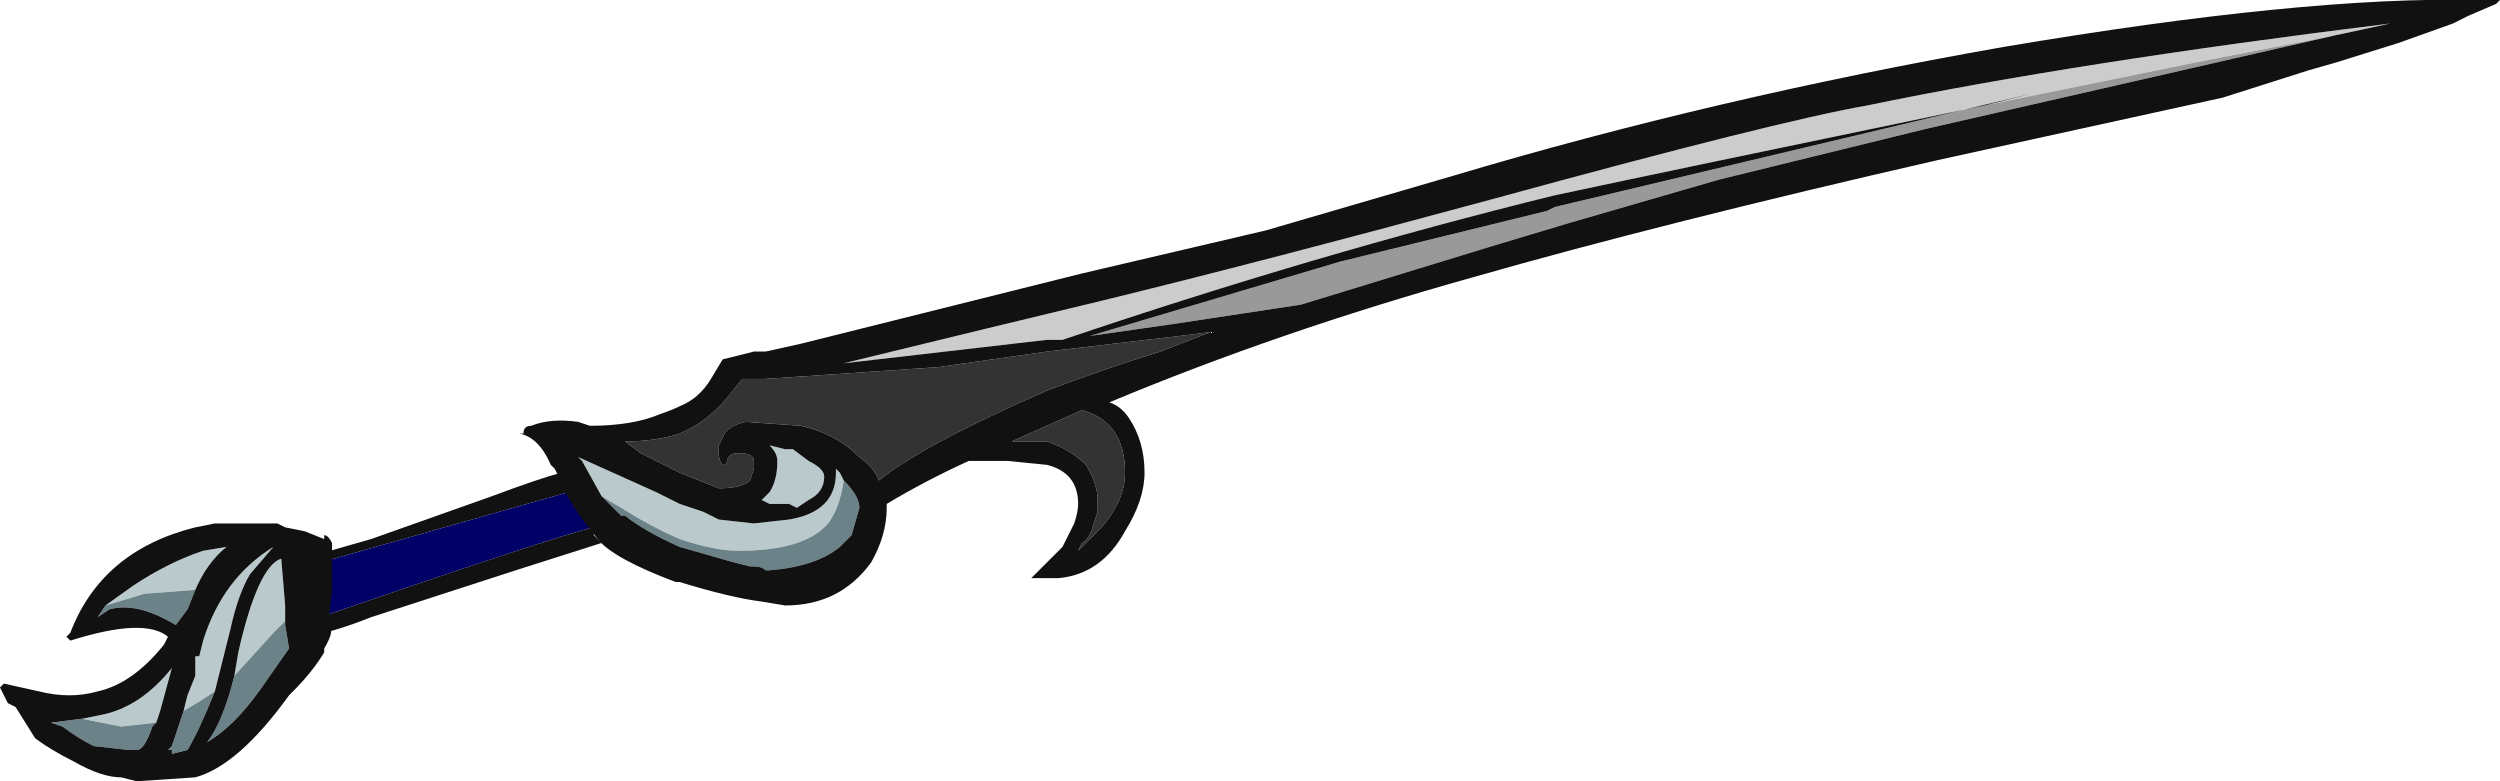 <?xml version="1.0" encoding="UTF-8" standalone="no"?>
<svg xmlns:ffdec="https://www.free-decompiler.com/flash" xmlns:xlink="http://www.w3.org/1999/xlink" ffdec:objectType="frame" height="70.0px" width="224.0px" xmlns="http://www.w3.org/2000/svg">
  <g transform="matrix(1.0, 0.0, 0.0, 1.0, 102.9, 28.7)">
    <use ffdec:characterId="1067" height="10.0" transform="matrix(7.0, 0.0, 0.0, 7.0, -102.9, -28.7)" width="32.0" xlink:href="#shape0"/>
  </g>
  <defs>
    <g id="shape0" transform="matrix(1.0, 0.0, 0.0, 1.0, 14.7, 4.1)">
      <path d="M-10.95 3.2 L-10.65 3.0 -9.95 2.8 -8.4 2.25 Q-7.2 1.8 -7.25 1.95 L-7.25 2.15 -10.95 3.2 M-7.1 2.65 L-7.1 2.75 -7.0 2.85 -8.1 3.2 -9.95 3.8 Q-10.45 4.0 -10.8 4.05 L-10.75 3.85 Q-7.55 2.75 -7.1 2.65" fill="#111111" fill-rule="evenodd" stroke="none"/>
      <path d="M-7.25 2.15 L-7.1 2.65 Q-7.55 2.75 -10.75 3.85 L-10.95 3.2 -7.25 2.15" fill="#000066" fill-rule="evenodd" stroke="none"/>
      <path d="M-4.65 1.65 L-4.55 1.65 -4.35 1.8 Q-4.15 1.9 -4.15 2.0 -4.15 2.2 -4.35 2.3 L-4.5 2.4 -4.6 2.35 -4.85 2.35 -4.95 2.3 -4.85 2.2 Q-4.75 2.05 -4.75 1.8 -4.75 1.7 -4.85 1.6 L-4.65 1.65 M-7.0 2.25 L-7.25 1.8 -7.3 1.75 -6.3 2.2 -6.0 2.35 -5.7 2.45 -5.5 2.55 -5.05 2.6 -4.6 2.55 Q-4.3 2.5 -4.15 2.35 -4.0 2.2 -4.0 1.95 L-4.0 1.9 -3.95 1.95 -3.9 2.05 Q-3.95 2.4 -4.1 2.6 -4.4 2.95 -5.25 2.95 -5.55 2.95 -6.0 2.8 -6.35 2.65 -6.75 2.4 L-7.0 2.25 M-12.35 5.0 L-12.3 4.8 -12.2 4.55 -12.2 4.3 -12.15 4.3 -12.1 4.1 Q-11.85 3.3 -11.2 2.9 L-11.5 3.25 Q-11.65 3.5 -11.75 3.95 L-11.95 4.75 -12.1 4.85 -12.35 5.0 M-11.05 3.85 L-11.2 4.0 -11.7 4.55 -11.65 4.25 Q-11.4 3.15 -11.1 3.05 L-11.05 3.65 -11.05 3.85 M-13.35 3.65 L-13.0 3.4 Q-12.55 3.1 -12.1 2.95 L-11.8 2.9 Q-12.05 3.1 -12.2 3.45 L-12.85 3.5 -13.35 3.65 M-13.65 5.1 L-13.4 5.05 Q-12.9 4.95 -12.5 4.45 L-12.65 5.0 -12.7 5.15 -13.15 5.2 -13.65 5.1" fill="#bacacc" fill-rule="evenodd" stroke="none"/>
      <path d="M-3.9 2.05 Q-3.7 2.25 -3.7 2.4 L-3.8 2.75 -3.95 2.9 Q-4.25 3.15 -4.85 3.2 L-4.9 3.2 Q-4.95 3.15 -5.05 3.15 L-5.1 3.15 -5.3 3.1 -6.0 2.9 Q-6.45 2.7 -6.7 2.5 L-6.75 2.5 -7.0 2.25 -6.75 2.4 Q-6.35 2.65 -6.0 2.8 -5.55 2.95 -5.25 2.95 -4.4 2.95 -4.1 2.6 -3.95 2.4 -3.9 2.05 M-11.95 4.75 Q-12.15 5.25 -12.3 5.5 L-12.5 5.55 -12.5 5.5 -12.55 5.5 -12.5 5.45 -12.35 5.0 -12.1 4.85 -11.95 4.75 M-11.7 4.55 L-11.2 4.0 -11.05 3.85 -11.05 3.9 -11.0 4.2 -11.35 4.7 Q-11.7 5.2 -12.05 5.4 -11.85 5.15 -11.7 4.55 M-13.35 3.65 L-12.85 3.5 -12.2 3.45 -12.3 3.7 -12.45 3.9 Q-12.95 3.6 -13.3 3.7 L-13.45 3.8 -13.35 3.65 M-12.7 5.15 L-12.75 5.2 Q-12.85 5.5 -12.95 5.5 L-13.05 5.5 -13.5 5.45 Q-13.7 5.35 -13.9 5.2 L-14.05 5.15 -13.65 5.1 -13.15 5.2 -12.7 5.15" fill="#6b8288" fill-rule="evenodd" stroke="none"/>
      <path d="M15.2 -3.65 L13.4 -3.3 10.7 -2.75 Q6.6 -1.9 5.2 -1.6 2.15 -0.85 -1.1 0.25 L-1.3 0.25 -3.9 0.55 -2.05 0.1 -0.6 -0.25 Q1.45 -0.75 4.4 -1.55 8.05 -2.55 9.2 -2.75 11.85 -3.3 15.9 -3.8 L15.2 -3.65" fill="#cccccc" fill-rule="evenodd" stroke="none"/>
      <path d="M-1.3 1.35 L-0.85 1.15 Q-0.3 1.3 -0.3 1.95 -0.3 2.3 -0.6 2.65 L-0.9 2.95 -0.85 2.85 Q-0.75 2.8 -0.7 2.6 L-0.65 2.45 -0.65 2.3 Q-0.65 2.1 -0.8 1.85 -1.0 1.65 -1.3 1.55 L-1.75 1.55 -1.3 1.35 M0.8 0.15 L0.15 0.4 Q-0.65 0.65 -1.3 0.9 -2.9 1.6 -3.45 2.05 -3.5 1.9 -3.7 1.75 -4.0 1.45 -4.45 1.35 L-5.15 1.3 Q-5.4 1.35 -5.45 1.5 L-5.5 1.6 -5.5 1.7 Q-5.5 1.8 -5.45 1.85 L-5.4 1.85 Q-5.4 1.7 -5.25 1.7 -5.05 1.7 -5.05 1.8 L-5.05 1.9 -5.1 2.05 Q-5.2 2.15 -5.5 2.15 L-6.0 1.95 -6.5 1.7 -6.7 1.55 Q-6.3 1.55 -6.0 1.45 -5.65 1.3 -5.4 1.0 L-5.2 0.75 -4.9 0.75 -2.7 0.6 -1.3 0.4 0.4 0.2 0.8 0.15" fill="#333333" fill-rule="evenodd" stroke="none"/>
      <path d="M15.2 -3.65 L9.95 -2.45 7.3 -1.8 5.4 -1.25 4.4 -0.95 1.95 -0.2 0.3 0.05 -0.75 0.2 2.45 -0.75 5.1 -1.4 5.2 -1.45 11.3 -2.9 10.7 -2.75 13.4 -3.3 15.2 -3.65" fill="#999999" fill-rule="evenodd" stroke="none"/>
      <path d="M3.9 -1.85 Q7.25 -2.85 10.95 -3.5 14.8 -4.15 17.0 -4.1 L17.3 -4.1 17.25 -4.05 16.9 -3.9 16.7 -3.8 16.0 -3.55 15.2 -3.3 14.85 -3.2 13.75 -2.85 10.1 -2.05 Q6.6 -1.25 4.15 -0.55 1.65 0.15 -0.5 1.05 -0.35 1.1 -0.25 1.25 -0.05 1.55 -0.05 1.95 -0.05 2.3 -0.3 2.7 -0.6 3.25 -1.15 3.3 L-1.5 3.3 -1.1 2.9 -0.95 2.6 Q-0.9 2.45 -0.9 2.35 -0.9 1.95 -1.3 1.85 L-1.8 1.8 -2.3 1.8 Q-2.85 2.05 -3.35 2.35 L-3.35 2.4 Q-3.35 2.75 -3.55 3.1 -3.95 3.65 -4.65 3.65 L-4.95 3.6 Q-5.35 3.55 -6.0 3.35 L-6.05 3.35 Q-6.85 3.05 -7.05 2.8 -7.45 2.3 -7.5 2.1 -7.55 2.0 -7.6 1.9 L-7.65 1.85 Q-7.8 1.5 -8.05 1.45 L-8.0 1.45 Q-8.0 1.35 -7.9 1.35 -7.65 1.25 -7.3 1.3 L-7.15 1.35 Q-6.6 1.35 -6.25 1.2 -6.1 1.15 -6.0 1.1 -5.75 1.0 -5.6 0.75 L-5.45 0.5 -5.05 0.4 -4.9 0.4 -4.45 0.3 -0.85 -0.6 1.5 -1.15 3.9 -1.85 M10.7 -2.75 L11.3 -2.9 5.2 -1.45 5.1 -1.4 2.45 -0.75 -0.75 0.2 0.3 0.05 1.95 -0.2 4.4 -0.95 5.4 -1.25 7.3 -1.8 9.95 -2.45 15.2 -3.65 15.9 -3.8 Q11.85 -3.3 9.2 -2.75 8.05 -2.55 4.4 -1.55 1.45 -0.75 -0.6 -0.25 L-2.05 0.1 -3.9 0.55 -1.3 0.25 -1.1 0.25 Q2.15 -0.85 5.2 -1.6 6.6 -1.9 10.7 -2.75 M0.8 0.15 L0.4 0.2 -1.3 0.4 -2.7 0.6 -4.9 0.75 -5.2 0.75 -5.4 1.0 Q-5.65 1.3 -6.0 1.45 -6.3 1.55 -6.7 1.55 L-6.5 1.7 -6.0 1.95 -5.5 2.15 Q-5.2 2.15 -5.1 2.05 L-5.05 1.9 -5.05 1.8 Q-5.05 1.7 -5.25 1.7 -5.4 1.7 -5.4 1.85 L-5.45 1.85 Q-5.5 1.8 -5.5 1.7 L-5.5 1.6 -5.45 1.5 Q-5.4 1.35 -5.15 1.3 L-4.45 1.35 Q-4.0 1.45 -3.7 1.75 -3.5 1.9 -3.45 2.05 -2.9 1.6 -1.3 0.9 -0.65 0.65 0.15 0.4 L0.8 0.15 M-1.3 1.35 L-1.75 1.55 -1.3 1.55 Q-1.0 1.65 -0.8 1.85 -0.65 2.1 -0.65 2.3 L-0.65 2.45 -0.7 2.6 Q-0.75 2.8 -0.85 2.85 L-0.9 2.95 -0.6 2.65 Q-0.3 2.3 -0.3 1.95 -0.3 1.3 -0.85 1.15 L-1.3 1.35 M-4.65 1.65 L-4.85 1.6 Q-4.75 1.7 -4.75 1.8 -4.75 2.05 -4.85 2.2 L-4.95 2.3 -4.85 2.35 -4.6 2.35 -4.5 2.4 -4.35 2.3 Q-4.15 2.2 -4.15 2.0 -4.15 1.9 -4.35 1.8 L-4.55 1.65 -4.65 1.65 M-3.9 2.05 L-3.95 1.95 -4.0 1.9 -4.0 1.95 Q-4.0 2.2 -4.15 2.35 -4.3 2.5 -4.6 2.55 L-5.05 2.6 -5.5 2.55 -5.7 2.45 -6.0 2.35 -6.3 2.2 -7.3 1.75 -7.25 1.8 -7.0 2.25 -6.75 2.5 -6.7 2.5 Q-6.45 2.7 -6.0 2.9 L-5.3 3.1 -5.1 3.15 -5.05 3.15 Q-4.95 3.15 -4.9 3.2 L-4.85 3.2 Q-4.25 3.15 -3.95 2.9 L-3.8 2.75 -3.7 2.4 Q-3.7 2.25 -3.9 2.05 M-11.05 2.65 L-10.8 2.7 -10.55 2.8 -10.55 2.75 Q-10.5 2.75 -10.45 2.85 L-10.45 3.45 -10.5 3.9 Q-10.4 3.95 -10.55 4.2 L-10.55 4.25 Q-10.7 4.5 -10.95 4.75 L-11.0 4.8 Q-11.65 5.7 -12.2 5.85 L-12.95 5.9 -13.15 5.85 Q-13.4 5.85 -13.75 5.65 -14.05 5.5 -14.25 5.35 L-14.5 4.95 -14.6 4.9 -14.7 4.7 -14.65 4.65 -14.2 4.75 Q-13.8 4.85 -13.45 4.75 -13.0 4.65 -12.6 4.15 L-12.55 4.05 Q-12.85 3.8 -13.8 4.1 L-13.85 4.05 -13.8 4.0 Q-13.4 2.95 -12.2 2.65 L-11.95 2.6 -11.15 2.6 -11.05 2.65 M-11.95 4.75 L-11.75 3.95 Q-11.65 3.5 -11.5 3.25 L-11.2 2.9 Q-11.85 3.3 -12.1 4.1 L-12.15 4.3 -12.2 4.3 -12.2 4.55 -12.3 4.8 -12.35 5.0 -12.5 5.45 -12.55 5.5 -12.5 5.5 -12.5 5.55 -12.3 5.5 Q-12.15 5.25 -11.95 4.75 M-11.7 4.55 Q-11.85 5.15 -12.05 5.4 -11.7 5.2 -11.35 4.7 L-11.0 4.2 -11.05 3.9 -11.05 3.85 -11.05 3.65 -11.1 3.05 Q-11.4 3.15 -11.65 4.25 L-11.7 4.55 M-12.2 3.45 Q-12.05 3.1 -11.8 2.9 L-12.1 2.95 Q-12.55 3.1 -13.0 3.4 L-13.35 3.65 -13.45 3.8 -13.3 3.7 Q-12.95 3.6 -12.45 3.9 L-12.3 3.7 -12.2 3.45 M-12.7 5.15 L-12.65 5.0 -12.5 4.45 Q-12.9 4.95 -13.4 5.05 L-13.65 5.1 -14.05 5.15 -13.9 5.2 Q-13.7 5.35 -13.5 5.45 L-13.05 5.5 -12.95 5.5 Q-12.85 5.5 -12.75 5.2 L-12.7 5.15" fill="#111111" fill-rule="evenodd" stroke="none"/>
    </g>
  </defs>
</svg>

